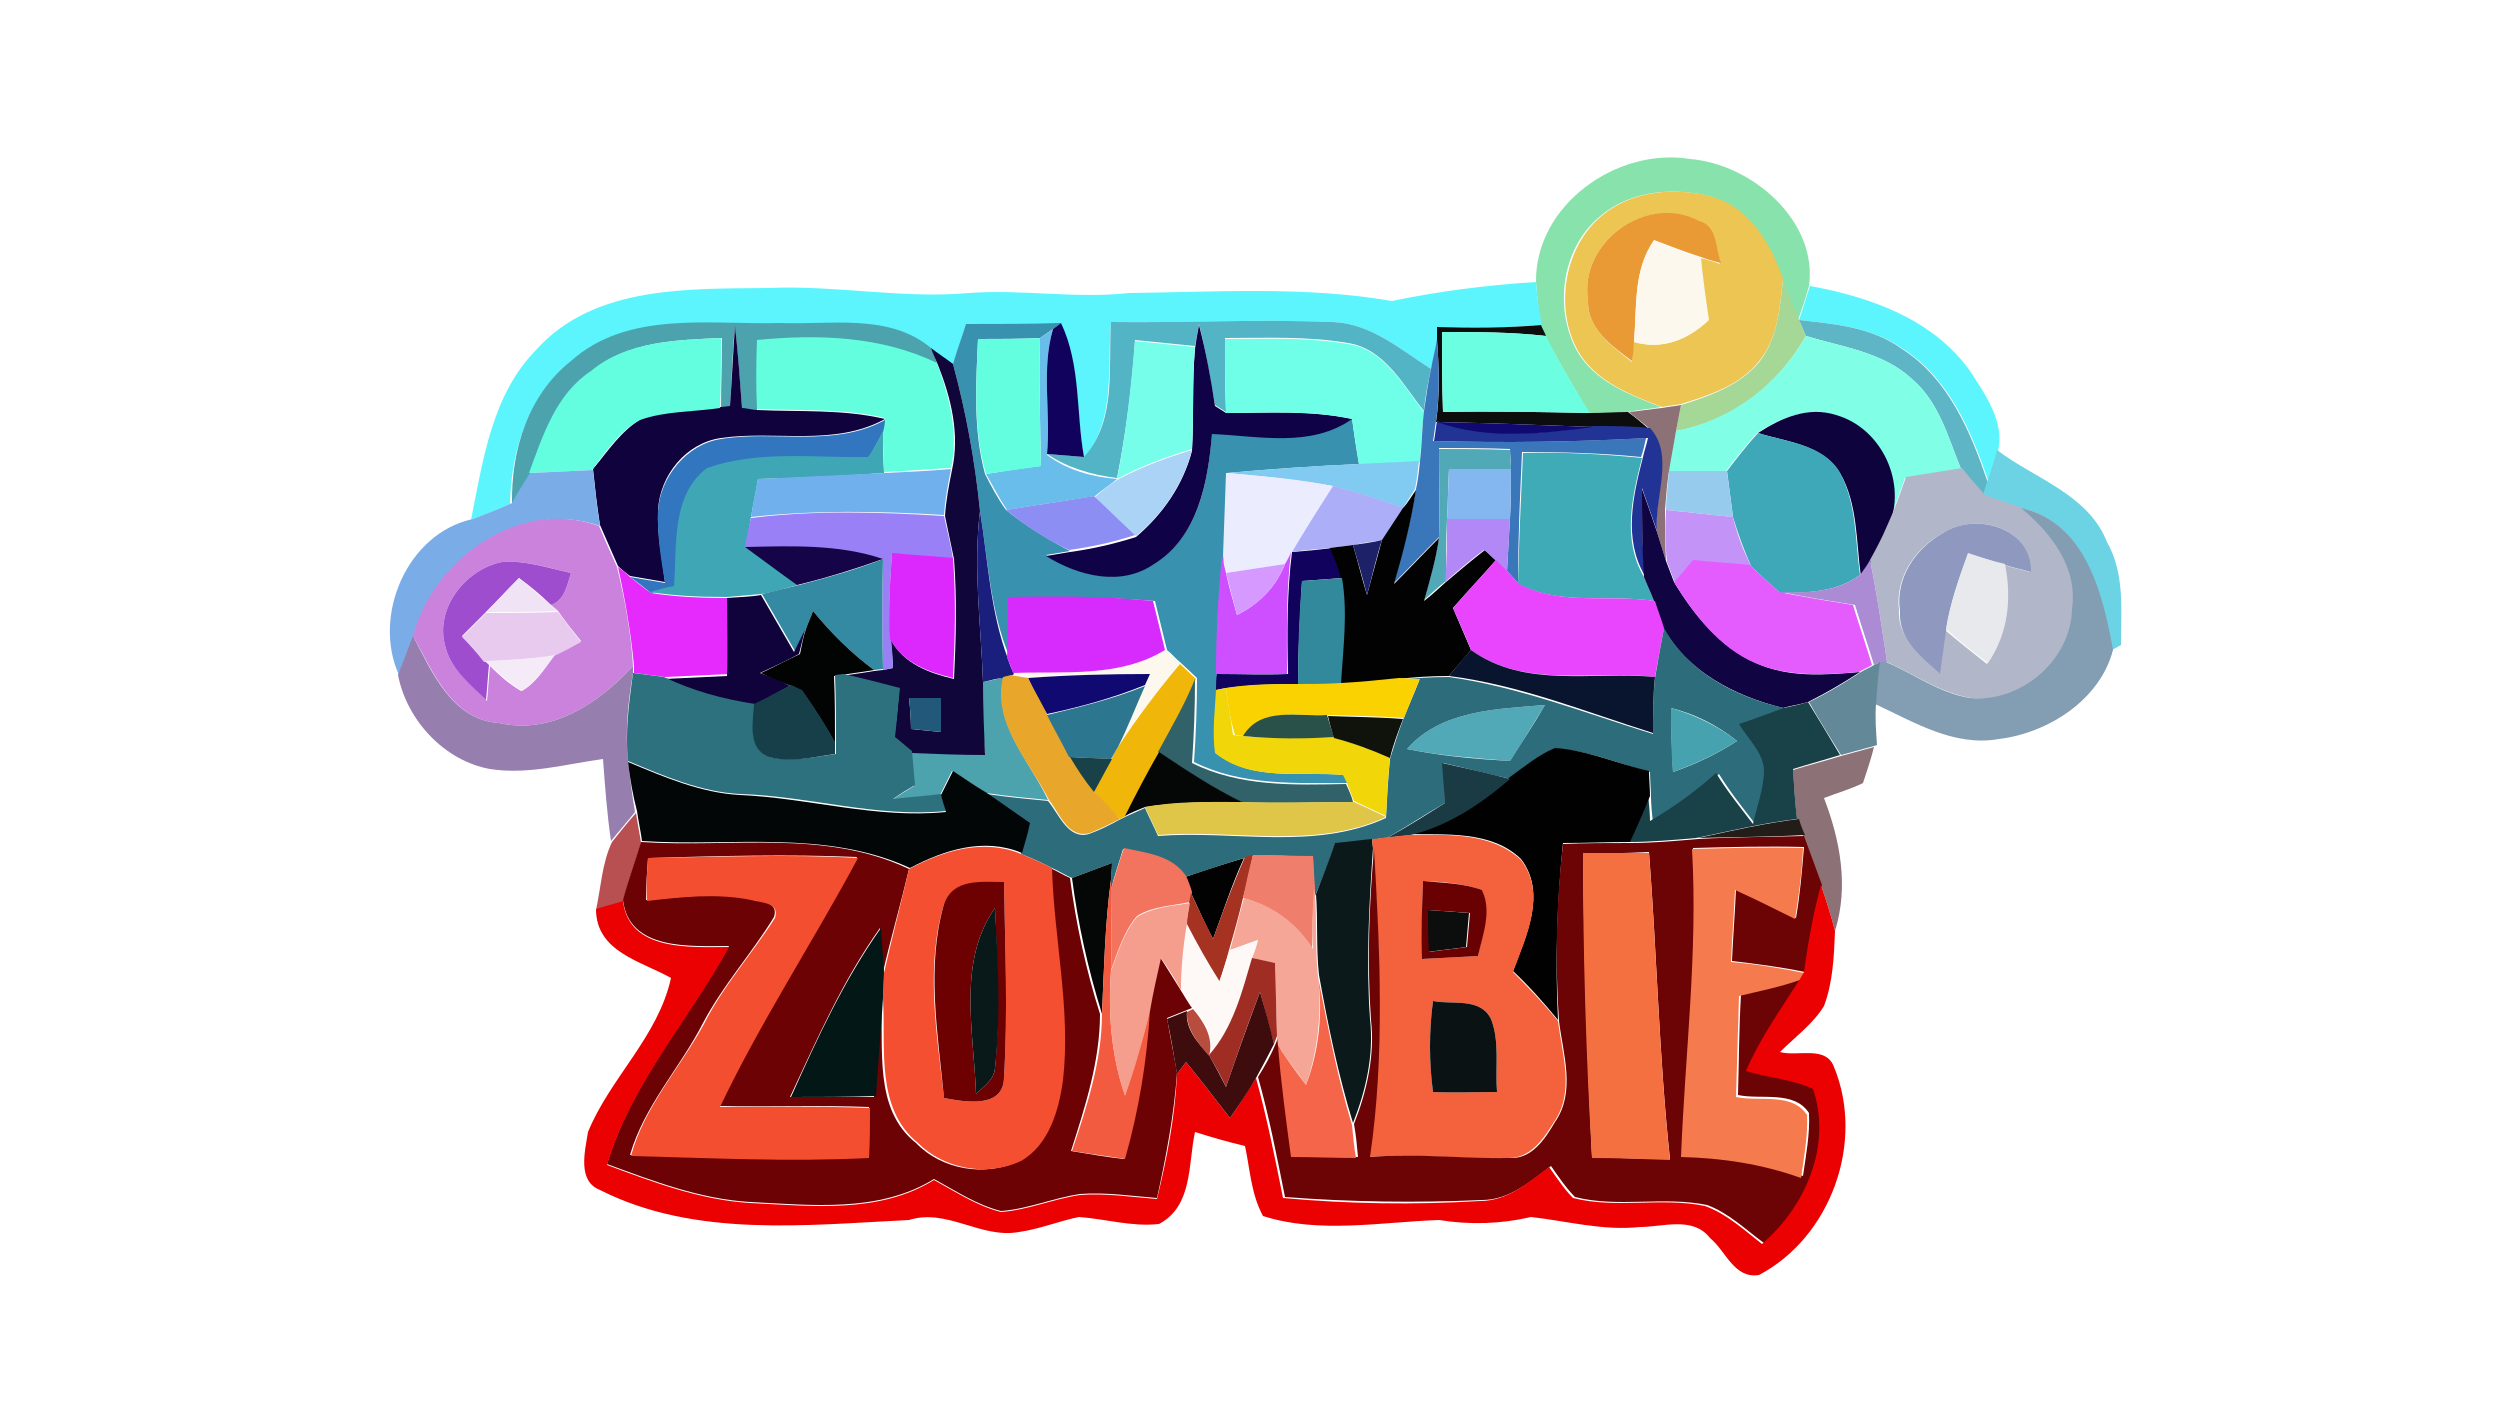 <?xml version="1.0" encoding="utf-8"?>
<!-- Generator: Adobe Illustrator 26.0.3, SVG Export Plug-In . SVG Version: 6.00 Build 0)  -->
<svg version="1.1" id="Layer_1" xmlns="http://www.w3.org/2000/svg" xmlns:xlink="http://www.w3.org/1999/xlink" x="0px" y="0px"
	 viewBox="0 0 250 141" style="enable-background:new 0 0 250 141;" xml:space="preserve">
<style type="text/css">
	.st0{fill:#87E3AB;}
	.st1{fill:#ECC552;}
	.st2{fill:#E99A35;}
	.st3{fill:#FCF8EE;}
	.st4{fill:#5CF5FD;}
	.st5{fill:#A5D896;}
	.st6{fill:#4CA3AE;}
	.st7{fill:#3791AF;}
	.st8{fill:#53B4C5;}
	.st9{fill:#0C0E0E;}
	.st10{fill:#5DB5C5;}
	.st11{fill:#10023C;}
	.st12{fill:#69BDEB;}
	.st13{fill:#11035D;}
	.st14{fill:#0F0247;}
	.st15{fill:#63FEE0;}
	.st16{fill:#63FEDE;}
	.st17{fill:#63FDE0;}
	.st18{fill:#77FEEB;}
	.st19{fill:#6FFEE8;}
	.st20{fill:#3A76BA;}
	.st21{fill:#6CFEE0;}
	.st22{fill:#80FEE6;}
	.st23{fill:#100639;}
	.st24{fill:#8C7176;}
	.st25{fill:#0F033E;}
	.st26{fill:#3176BF;}
	.st27{fill:#213394;}
	.st28{fill:#100971;}
	.st29{fill:#3EA6B5;}
	.st30{fill:#3EA8B9;}
	.st31{fill:#AAD3F6;}
	.st32{fill:#51A8B6;}
	.st33{fill:#3FABB6;}
	.st34{fill:#6BD3E3;}
	.st35{fill:#81CAF1;}
	.st36{fill:#7AACE7;}
	.st37{fill:#70B1ED;}
	.st38{fill:#84B7EF;}
	.st39{fill:#97CBEE;}
	.st40{fill:#B1B7C9;}
	.st41{fill:#EBECFE;}
	.st42{fill:#ADAEF8;}
	.st43{fill:#020203;}
	.st44{fill:#100442;}
	.st45{fill:#8C8EF4;}
	.st46{fill:#CB82DC;}
	.st47{fill:#9A80F6;}
	.st48{fill:#1A1E7C;}
	.st49{fill:#C393F7;}
	.st50{fill:#839DB2;}
	.st51{fill:#B288F6;}
	.st52{fill:#8F98BF;}
	.st53{fill:#1D2168;}
	.st54{fill:#160448;}
	.st55{fill:#DC28FD;}
	.st56{fill:#CE4FFF;}
	.st57{fill:#E8E9ED;}
	.st58{fill:#9E4DCE;}
	.st59{fill:#348AA2;}
	.st60{fill:#D699FF;}
	.st61{fill:#E55CFE;}
	.st62{fill:#AC8BD5;}
	.st63{fill:#E629FC;}
	.st64{fill:#E945FE;}
	.st65{fill:#F0E3F6;}
	.st66{fill:#32899B;}
	.st67{fill:#10023A;}
	.st68{fill:#D72BFE;}
	.st69{fill:#E7CAED;}
	.st70{fill:#020303;}
	.st71{fill:#2C6C7B;}
	.st72{fill:#967EAF;}
	.st73{fill:#F5EAF7;}
	.st74{fill:#09142F;}
	.st75{fill:#638999;}
	.st76{fill:#F0B60A;}
	.st77{fill:#2C717D;}
	.st78{fill:#173F4A;}
	.st79{fill:#E8A72A;}
	.st80{fill:#316269;}
	.st81{fill:#FAD201;}
	.st82{fill:#2C7690;}
	.st83{fill:#F1D70A;}
	.st84{fill:#22597B;}
	.st85{fill:#184148;}
	.st86{fill:#45A2AE;}
	.st87{fill:#2A504A;}
	.st88{fill:#10130C;}
	.st89{fill:#010102;}
	.st90{fill:#050606;}
	.st91{fill:#030607;}
	.st92{fill:#1A3A44;}
	.st93{fill:#DFC548;}
	.st94{fill:#B85052;}
	.st95{fill:#231D1A;}
	.st96{fill:#6C0203;}
	.st97{fill:#0C191A;}
	.st98{fill:#F3623C;}
	.st99{fill:#6C0304;}
	.st100{fill:#F34F30;}
	.st101{fill:#F2745E;}
	.st102{fill:#F57041;}
	.st103{fill:#F57B4E;}
	.st104{fill:#F34E2F;}
	.st105{fill:#A63322;}
	.st106{fill:#F07E6C;}
	.st107{fill:#6D0102;}
	.st108{fill:#F35B40;}
	.st109{fill:#690102;}
	.st110{fill:#EC0102;}
	.st111{fill:#F6A697;}
	.st112{fill:#F69E8D;}
	.st113{fill:#091919;}
	.st114{fill:#041717;}
	.st115{fill:#FEF8F6;}
	.st116{fill:#A02D24;}
	.st117{fill:#F46549;}
	.st118{fill:#3E0C0C;}
	.st119{fill:#0A1214;}
	.st120{fill:#B84C3D;}
</style>
<g id="_x23_87e3abff">
	<path class="st0" d="M153.6,28.2c-0.1-7.7,8.1-13.5,15.4-12.3c6.2,0.5,12.8,6.2,11.9,12.7c-0.3,1.1-0.7,2.3-1.1,3.4
		c-0.6-1.3-1.1-2.7-1.6-4.1c-1.1-3.5-3.3-7-7-8.2c-3.6-1-7.9-0.7-10.9,1.7c-4.1,3.1-5,9.3-2.6,13.7c1.8,3.1,5.3,4.4,8.4,5.6
		c-1.1,0.2-2.3,0.3-3.4,0.5c-1.3,0.1-2.5,0.1-3.8,0.1c-1.5-2.5-3-5.1-4.4-7.7c-0.1-0.3-0.4-0.8-0.5-1.1
		C153.9,31.1,153.7,29.7,153.6,28.2z"/>
</g>
<g id="_x23_ecc552ff">
	<path class="st1" d="M160.4,21.4c3-2.4,7.3-2.7,10.9-1.7c3.7,1.1,5.8,4.7,7,8.2c-0.3,2.8-0.5,5.8-2.3,8.1c-1.9,2.5-5,3.5-7.9,4.4
		c-0.5,0.1-1.4,0.2-1.9,0.3c-3.1-1.2-6.6-2.5-8.4-5.6C155.4,30.8,156.4,24.5,160.4,21.4 M158.8,30c-0.1,2.9,2.4,4.6,4.4,6.2
		c0-0.5,0.1-1.5,0.2-2c2.8,0.8,5.4-0.2,7.4-2.2c-0.3-2.1-0.6-4.2-0.8-6.2c0.5,0.1,1.5,0.4,2,0.6c-0.6-1.4-0.3-3.7-2.2-4.2
		C164.7,19.3,157.9,24.2,158.8,30z"/>
</g>
<g id="_x23_e99a35ff">
	<path class="st2" d="M158.8,30c-0.9-5.8,5.9-10.7,11.1-7.9c1.9,0.5,1.6,2.7,2.2,4.2c-0.5-0.1-1.5-0.4-2-0.6
		c-1.6-0.5-3.1-1.1-4.7-1.7c-2.1,3-1.7,6.7-2,10.1c0,0.5-0.1,1.5-0.2,2C161.2,34.6,158.7,32.9,158.8,30z"/>
</g>
<g id="_x23_fcf8eeff">
	<path class="st3" d="M163.4,34.2c0.3-3.4-0.1-7.2,2-10.1c1.6,0.6,3.1,1.2,4.7,1.7c0.2,2.1,0.5,4.2,0.8,6.2
		C168.8,34,166.2,35,163.4,34.2z"/>
	<path class="st3" d="M116.6,65c0.5,0.4,0.9,0.9,1.4,1.3c-2.2,2.7-4.3,5.4-6.2,8.3c1-2,1.8-4.1,2.7-6.1l0.5-1.1
		c-4.1,0-8.1,0.1-12.2,0.4c-0.4-0.1-1.2-0.2-1.7-0.3l0.3-0.2C106.5,67.1,112,67.8,116.6,65z"/>
</g>
<g id="_x23_5cf5fdff">
	<path class="st4" d="M153.6,28.2c0.1,1.4,0.3,2.9,0.6,4.3c-3.5,0.3-6.9,0.3-10.4,0.2c0,0.3,0,0.9,0,1.2c-0.2,0.8-0.5,2.2-0.7,3
		c-3.1-2-6.2-4.7-10.1-4.7c-7.3-0.3-14.6,0.1-21.9,0c-0.4,4.6,0.5,9.8-2.7,13.6c-0.8-4.5-0.4-9.2-2.3-13.4c-3.2,0.1-6.3,0.1-9.5,0.1
		c-0.4,1.3-0.9,2.6-1.3,4c-0.5-0.4-1.7-1.2-2.2-1.6c-4.2-3.5-10-2.3-15.1-2.5c-7,0.2-15.1-1.2-20.9,3.8c-4.3,3.4-6,8.9-6.1,14.2
		c-1.3,0.6-2.6,1.1-3.9,1.6c1.2-6,2.1-12.6,6.6-17.1c5.8-6.4,15.3-6,23.2-6.1c6.7-0.3,13.3,1.1,20,0.5c5.3-0.4,10.7,0.6,16,0
		c8.8-0.1,17.6-0.7,26.3,0.8C144,29.1,148.8,28.5,153.6,28.2z"/>
	<path class="st4" d="M179.9,32c0.4-1.1,0.7-2.3,1.1-3.4c6,1.1,12.3,3.3,16,8.5c1.5,2.3,3.5,5.1,2.8,8c-0.3,1.1-0.6,2.1-0.9,3.2
		c-1.7-5-3.9-10.4-8.6-13.4C187.2,32.7,183.4,32.4,179.9,32z"/>
</g>
<g id="_x23_a5d896ff">
	<path class="st5" d="M178.3,27.9c0.5,1.4,1,2.7,1.6,4.1c0.2,0.4,0.5,1.2,0.7,1.6c-2.8,4.9-7.4,8.5-13,9.5c0.1-0.7,0.4-2,0.5-2.6
		c2.9-0.9,6-2,7.9-4.4C177.8,33.7,178,30.7,178.3,27.9z"/>
</g>
<g id="_x23_4ca3aeff">
	<path class="st6" d="M57.1,36.1C62.8,31,71,32.5,78,32.3c5.1,0.2,10.9-1,15.1,2.5c0.2,0.4,0.5,1.2,0.6,1.6
		c-5.6-2.7-11.9-2.9-18-2.3c0,2.3,0,4.7,0,7c-0.4-0.1-1.1-0.2-1.5-0.2c-0.2-2.7-0.4-5.5-0.7-8.2c-0.3,2.7-0.3,5.3-0.5,8l-0.9,0.1
		c0-2.3,0.1-4.7,0.1-7c-4.5,0.2-9.4,0.3-13,3.3c-3.5,2.3-4.8,6.5-6.1,10.2c-0.6,1.1-1.2,2.1-1.9,3.1C51.1,45,52.8,39.5,57.1,36.1z"
		/>
	<path class="st6" d="M98.3,68.2c0.5-0.1,1.6-0.3,2.1-0.5c-1.2,4.6,2.6,8.4,4.4,12.3c-2.1-0.2-4.2-0.4-6.2-0.7
		c-1.1-0.7-2.2-1.5-3.4-2.2c-0.4,0.8-0.8,1.6-1.2,2.4c-1.6,0.1-3.2,0.3-4.8,0.5c0.7-0.5,1.4-0.9,2.2-1.4c-0.1-1.1-0.2-2.3-0.3-3.4
		c2.5,0.1,4.9,0.2,7.4,0.2C98.3,73,98.2,70.6,98.3,68.2z"/>
</g>
<g id="_x23_3791afff">
	<path class="st7" d="M96.6,32.4c3.2,0,6.3,0,9.5-0.1l-0.8,0.6c-0.3,0.2-1,0.7-1.3,0.9c-2.1,0.1-4.1,0.1-6.2,0.1
		c-0.2,4.5-0.5,9.1,0.7,13.5c0.6,1.2,1.3,2.5,2.1,3.6c2,1.6,4.1,2.9,6.4,4.1c-0.6,0.1-1.8,0.3-2.4,0.4c3.2,2.1,7.4,3.1,10.8,0.8
		c4.5-2.7,5.4-8.2,5.8-13c4.7,0.2,9.8,1.4,14-1.5c0.2,1.5,0.4,3,0.7,4.6c-4.4,0.2-8.8,0.5-13.2,0.9c-0.1,2.8-0.2,5.5-0.3,8.3
		c-0.4,3.9-0.6,7.9-0.6,11.8c0,0.4-0.1,1.2-0.1,1.6c-0.2,2.1-0.4,4.2-0.1,6.3c3.6,2.9,8.5,1.8,12.8,2.2l0.4,0.8
		c-5.2,0-10.6,0.3-15.4-2.1c0.2-2.8,0.3-5.6,0.3-8.4c-0.4-0.4-1.2-1.1-1.6-1.5c-0.5-0.4-0.9-0.9-1.4-1.3c-0.4-1.6-0.8-3.3-1.2-4.9
		c-4.8-0.4-9.7-0.4-14.5-0.4c0,2-0.1,4.1,0,6.1C99,61.1,98.8,56,98,51.1c-0.5-5-1.4-9.9-2.7-14.7C95.7,35,96.2,33.7,96.6,32.4z"/>
</g>
<g id="_x23_53b4c5ff">
	<path class="st8" d="M111.1,32.2c7.3,0.1,14.6-0.3,21.9,0c3.9,0,7,2.7,10.1,4.7c-0.3,1.4-0.6,2.8-0.7,4.2c-2.1-2.6-3.9-6.2-7.6-6.8
		c-4.1-0.7-8.2-0.5-12.3-0.5c0,2.5,0,5,0.1,7.4c-0.3-0.2-0.8-0.5-1.1-0.7c-0.5-2.7-0.9-5.4-1.6-8.1c-0.1,0.5-0.3,1.7-0.4,2.2
		c-2-0.2-4-0.4-6-0.6c-0.3,4.6-0.9,9.3-1.8,13.8c-2.5-0.3-4.9-1-7-2.4c1.2,0.1,2.5,0.2,3.7,0.3C111.7,42,110.8,36.8,111.1,32.2z"/>
</g>
<g id="_x23_0c0e0eff">
	<path class="st9" d="M143.7,32.7c3.5,0.1,7,0.1,10.4-0.2c0.1,0.3,0.4,0.8,0.5,1.1c-3.5-0.4-7-0.4-10.4-0.4c0,2.7,0,5.4,0.1,8
		c4.9-0.1,9.8,0,14.7,0.1c1.3,0,2.5-0.1,3.8-0.1c0.7,0.5,1.4,1.1,2.1,1.7c-1.9-0.2-3.8-0.2-5.7-0.2c-5.2-0.2-10.4-0.4-15.6-0.5
		c0.4-2.7,0.3-5.5,0.1-8.2C143.7,33.6,143.7,33,143.7,32.7z"/>
	<path class="st9" d="M142.8,91c1.4,0.1,2.8,0.2,4.1,0.3c-0.1,1.1-0.2,2.3-0.3,3.4c-1.3,0.2-2.5,0.3-3.8,0.5
		C142.8,93.8,142.8,92.4,142.8,91z"/>
</g>
<g id="_x23_5db5c5ff">
	<path class="st10" d="M179.9,32c3.5,0.4,7.3,0.7,10.3,2.9c4.7,3,6.9,8.4,8.6,13.4c-0.1,0.3-0.3,1-0.4,1.3c-0.8-0.9-1.6-1.8-2.3-2.7
		c-1.3-3.2-2.2-6.7-4.9-9c-2.9-2.7-7-3.2-10.6-4.3C180.4,33.2,180.1,32.4,179.9,32z"/>
</g>
<g id="_x23_10023cff">
	<path class="st11" d="M73,40.6c0.2-2.7,0.3-5.3,0.5-8c0.3,2.7,0.5,5.4,0.7,8.2c0.4,0,1.1,0.2,1.5,0.2c4.3,0.2,8.6-0.1,12.8,0.9
		c-5.1,2.8-11,1.1-16.4,1.9c-3.5,0.5-6.1,3.7-6.3,7.2c-0.1,2.4,0.4,4.8,0.7,7.2c-1.2-0.2-2.3-0.4-3.5-0.6c-0.3-0.2-0.9-0.7-1.2-1
		c-0.6-1.4-1.2-2.7-1.8-4.1c-0.3-1.9-0.5-3.7-0.7-5.6c1.5-1.8,2.8-3.8,4.8-5c2.5-1,5.3-0.8,8-1.2L73,40.6z"/>
</g>
<g id="_x23_69bdebff">
	<path class="st12" d="M104,33.8c0.3-0.2,1-0.7,1.3-0.9c-1.2,4.1-0.2,8.4-0.6,12.6c2,1.5,4.5,2.2,7,2.4c-0.7,0.6-1.5,1.1-2.2,1.7
		c-2.9,0.5-5.9,0.9-8.8,1.4c-0.8-1.2-1.4-2.4-2.1-3.6c1.8-0.3,3.7-0.6,5.5-0.8C104,42.3,103.9,38.1,104,33.8z"/>
</g>
<g id="_x23_11035dff">
	<path class="st13" d="M105.3,32.9l0.8-0.6c2,4.2,1.5,9,2.3,13.4c-1.2-0.1-2.5-0.2-3.7-0.3C105.1,41.3,104.1,37,105.3,32.9z"/>
	<path class="st13" d="M129.2,55.2c1.3-0.1,2.6-0.2,3.9-0.4c0.4,1,0.7,2,1.1,3c-1.3,0.1-2.7,0.2-4,0.3c-0.2,3.4-0.4,6.8-0.4,10.3
		c-2.4,0-4.8,0.1-7.2,0.4l-1,0.2c0-0.4,0-1.2,0.1-1.6c2.4,0,4.7,0.1,7.1,0C128.7,63.3,128.7,59.2,129.2,55.2z"/>
</g>
<g id="_x23_0f0247ff">
	<path class="st14" d="M119.9,32.5c0.7,2.7,1.2,5.4,1.6,8.1c0.3,0.2,0.8,0.5,1.1,0.7c4.2,0,8.4-0.3,12.6,0.6
		c-4.1,2.9-9.3,1.7-14,1.5c-0.4,4.8-1.4,10.3-5.8,13c-3.3,2.3-7.6,1.2-10.8-0.8c0.6-0.1,1.8-0.3,2.4-0.4c2.2-0.3,4.4-0.8,6.6-1.5
		c2.7-2.3,4.7-5.2,5.6-8.6c0.2-3.4,0-6.8,0.3-10.2C119.6,34.1,119.8,33,119.9,32.5z"/>
</g>
<g id="_x23_63fee0ff">
	<path class="st15" d="M59.1,37.1c3.6-3,8.6-3.1,13-3.3c0,2.3,0,4.7-0.1,7c-2.7,0.4-5.5,0.3-8,1.2c-2.1,1.1-3.4,3.2-4.8,5
		c-2.1,0.1-4.2,0.2-6.3,0.3C54.3,43.5,55.6,39.4,59.1,37.1z"/>
</g>
<g id="_x23_63fedeff">
	<path class="st16" d="M75.7,34c6.1-0.6,12.4-0.4,18,2.3c1.2,3.3,2.2,7,1.4,10.5c-2.2,0.1-4.5,0.3-6.7,0.4c0-1.4-0.1-2.8-0.1-4.2
		c0-0.3,0.1-0.9,0.2-1.2c-4.2-1-8.5-0.7-12.8-0.9C75.6,38.7,75.6,36.4,75.7,34z"/>
</g>
<g id="_x23_63fde0ff">
	<path class="st17" d="M97.8,33.9c2.1,0,4.1,0,6.2-0.1c-0.1,4.2,0,8.5,0.1,12.8c-1.8,0.3-3.7,0.5-5.5,0.8
		C97.3,43,97.6,38.4,97.8,33.9z"/>
</g>
<g id="_x23_77feebff">
	<path class="st18" d="M113.5,34.1c2,0.2,4,0.4,6,0.6c-0.3,3.4-0.1,6.8-0.3,10.2c-2.6,0.8-5.1,1.7-7.5,3
		C112.6,43.4,113.1,38.8,113.5,34.1z"/>
</g>
<g id="_x23_6ffee8ff">
	<path class="st19" d="M122.5,33.9c4.1,0,8.2-0.2,12.3,0.5c3.6,0.5,5.5,4.1,7.6,6.8c-0.2,1.7-0.3,3.4-0.4,5c-2,0.1-4.1,0.2-6.1,0.3
		c-0.2-1.5-0.5-3-0.7-4.6c-4.1-0.9-8.4-0.6-12.6-0.6C122.5,38.8,122.5,36.3,122.5,33.9z"/>
</g>
<g id="_x23_3a76baff">
	<path class="st20" d="M143.7,33.9c0.2,2.7,0.3,5.5-0.1,8.2c-0.1,0.5-0.2,1.5-0.3,2c7.1,0.2,14.2,0.1,21.3-0.3
		c-0.1,0.5-0.3,1.4-0.5,1.9c-4-0.4-7.9-0.5-11.9-0.5c-0.2,4.4-0.4,8.7-0.4,13.1c-0.3-0.3-0.8-0.9-1.1-1.2c0.1-1.8,0.2-3.5,0.3-5.3
		c0.1-1.7,0.1-3.3,0.1-5c0-0.5-0.1-1.4-0.1-1.9c-2.4-0.1-4.7-0.1-7.1-0.1c0,3,0.1,5.9,0,8.9c-1.5,1.5-3,3.1-4.5,4.6
		c0.8-3.1,1.7-6.2,2.2-9.4c0.2-0.9,0.3-1.8,0.4-2.8c0.2-1.7,0.2-3.4,0.4-5c0.2-1.4,0.4-2.8,0.7-4.2
		C143.2,36.2,143.6,34.7,143.7,33.9z"/>
</g>
<g id="_x23_6cfee0ff">
	<path class="st21" d="M144.2,33.2c3.5,0,7,0,10.4,0.4c1.3,2.6,2.8,5.2,4.4,7.7c-4.9-0.1-9.8-0.2-14.7-0.1
		C144.2,38.6,144.2,35.9,144.2,33.2z"/>
</g>
<g id="_x23_80fee6ff">
	<path class="st22" d="M167.6,43.1c5.6-1.1,10.2-4.6,13-9.5c3.6,1.1,7.7,1.6,10.6,4.3c2.7,2.3,3.6,5.8,4.9,9
		c-1.9,0.3-3.7,0.6-5.6,0.9c-0.6,1.7-1.2,3.3-1.8,5c2.1-4.4-0.6-9.9-5.2-11.3c-2.8-0.8-5.5,0.3-7.8,1.8c-1.1,1.2-2.1,2.5-3.1,3.8
		c-1.9,0-3.8,0-5.8,0C167.1,45.7,167.4,44.4,167.6,43.1z"/>
</g>
<g id="_x23_100639ff">
	<path class="st23" d="M93.1,34.8c0.5,0.4,1.7,1.2,2.2,1.6c1.3,4.8,2.2,9.7,2.7,14.7c-0.7,5.7,0.1,11.4,0.3,17.1
		c0,2.4,0.1,4.8,0.2,7.3c-2.5,0-4.9-0.1-7.4-0.2c-0.4-0.3-1.3-1.1-1.7-1.4c0.2-1.6,0.4-3.2,0.5-4.9c-1.9-0.5-3.8-1-5.7-1.4
		c1.1-0.2,2.1-0.3,3.2-0.5l0.9-0.1l1-0.2c0-0.7-0.2-2.1-0.2-2.8c1.3,2.4,3.8,3.3,6.3,3.9c0.2-4,0.3-8,0-12c-0.3-1.4-0.6-2.9-0.9-4.3
		c0.1-1.6,0.4-3.1,0.7-4.6c0.8-3.6-0.1-7.2-1.4-10.5C93.6,36,93.2,35.2,93.1,34.8 M90.9,69.8c0.1,0.8,0.2,2.3,0.2,3.1
		c0.8,0.1,2.2,0.2,3,0.3c0-0.9,0-2.6,0-3.4C93.3,69.8,91.8,69.8,90.9,69.8z"/>
</g>
<g id="_x23_8c7176ff">
	<path class="st24" d="M166.2,40.8c0.5-0.1,1.4-0.2,1.9-0.3c-0.1,0.6-0.4,2-0.5,2.6c-0.2,1.3-0.5,2.7-0.7,4
		c-0.2,1.3-0.3,2.6-0.4,3.9c0,1.7,0,3.4,0.1,5.1c-0.3-1-0.6-1.9-0.9-2.9c-0.4-3.3,1.7-7.6-0.7-10.3c-0.7-0.6-1.4-1.1-2.1-1.7
		C164,41.1,165.1,40.9,166.2,40.8z"/>
	<path class="st24" d="M184.1,75.6c1.1-0.3,2.2-0.6,3.3-0.9c-0.3,1.2-0.7,2.4-1.1,3.6c-1.2,0.6-2.6,1-3.9,1.5
		c1.6,4.2,2.5,8.8,1.1,13.3c-0.4-1.6-0.9-3.1-1.4-4.6c-0.6-1.7-1.2-3.3-1.8-4.9c-0.1-0.4-0.4-1.2-0.6-1.6c-0.2-1.7-0.3-3.3-0.4-5
		C180.9,76.5,182.5,76.1,184.1,75.6z"/>
</g>
<g id="_x23_0f033eff">
	<path class="st25" d="M175.8,43.3c2.3-1.5,5-2.7,7.8-1.8c4.6,1.3,7.2,6.9,5.2,11.3c-0.5,1.2-1.1,2.3-1.7,3.4
		c-0.3,0.4-0.8,1.1-1,1.5c-0.5-3.5-0.3-7.3-2.1-10.4C182.2,44.4,178.6,44.2,175.8,43.3z"/>
</g>
<g id="_x23_3176bfff">
	<path class="st26" d="M88.5,42c0,0.3-0.1,0.9-0.2,1.2c-0.5,0.9-0.9,1.7-1.4,2.6c-5.4,0.1-11-0.7-16.1,1.1c-3.6,2.7-3,7.8-3.3,11.8
		c-0.6,0.2-1.8,0.5-2.4,0.6c-0.5-0.4-1.5-1.2-2.1-1.6c1.2,0.2,2.3,0.4,3.5,0.6c-0.4-2.4-0.8-4.8-0.7-7.2c0.2-3.4,2.9-6.7,6.3-7.2
		C77.5,43,83.4,44.8,88.5,42z"/>
</g>
<g id="_x23_213394ff">
	<path class="st27" d="M143.4,44.1c0.1-0.5,0.2-1.5,0.3-2c5.1,1.8,10.4,1.3,15.6,0.5c1.9,0,3.8,0,5.7,0.2c2.5,2.7,0.4,7,0.7,10.3
		c-0.5-1.4-1-2.9-1.5-4.3c0,2.9,0,5.8,0.3,8.8c-2.2-3.7-1.2-8-0.2-11.9c0.1-0.5,0.4-1.4,0.5-1.9C157.6,44.2,150.5,44.3,143.4,44.1z"
		/>
</g>
<g id="_x23_100971ff">
	<path class="st28" d="M143.7,42.2c5.2,0.1,10.4,0.3,15.6,0.5C154.1,43.4,148.7,44,143.7,42.2z"/>
	<path class="st28" d="M102.8,67.8c4.1-0.3,8.1-0.4,12.2-0.4l-0.5,1.1c-3.2,1.3-6.5,2.2-9.8,2.9C104,70.3,103.4,69.1,102.8,67.8z"/>
</g>
<g id="_x23_3ea6b5ff">
	<path class="st29" d="M88.3,43.1c0,1.4,0,2.8,0.1,4.2c-4.2,0.3-8.4,0.5-12.6,0.6c-0.2,1.3-0.5,2.6-0.7,3.8c-0.1,0.7-0.4,2.2-0.5,3
		c1.8,1.3,3.5,2.5,5.2,3.8c-1.2,0.3-2.4,0.7-3.7,0.9c-1.1,0.1-2.2,0.2-3.4,0.3c-2.6,0-5.2-0.1-7.7-0.5c0.6-0.2,1.8-0.5,2.4-0.6
		c0.3-4-0.3-9.1,3.3-11.8c5.1-1.8,10.8-1,16.1-1.1C87.4,44.9,87.8,44,88.3,43.1z"/>
</g>
<g id="_x23_3ea8b9ff">
	<path class="st30" d="M172.7,47.1c1-1.3,2-2.6,3.1-3.8c2.8,0.9,6.4,1.1,8.1,3.8c1.8,3.2,1.6,6.9,2.1,10.4c-2.3,1.7-5.2,1.8-8,1.8
		c-1-0.9-2-1.8-2.9-2.7c-0.7-1.6-1.3-3.2-1.8-4.9C173.1,50.2,172.9,48.6,172.7,47.1z"/>
</g>
<g id="_x23_aad3f6ff">
	<path class="st31" d="M111.7,48c2.4-1.3,4.9-2.2,7.5-3c-0.9,3.4-2.9,6.4-5.6,8.6c-1.4-1.3-2.7-2.6-4.1-3.9
		C110.2,49.1,110.9,48.5,111.7,48z"/>
</g>
<g id="_x23_51a8b6ff">
	<path class="st32" d="M143.9,44.9c2.4,0,4.7,0,7.1,0.1c0,0.5,0.1,1.4,0.1,1.9c-2.1,0-4.1,0-6.2,0c-0.1,1.7-0.1,3.3-0.2,5
		c-0.1,2.1-0.1,4.2-0.1,6.2c-0.8,0.6-1.5,1.3-2.2,1.9c0.6-2.1,1.2-4.1,1.5-6.3C144,50.8,143.9,47.9,143.9,44.9z"/>
	<path class="st32" d="M140.7,74.9c3.4-3.9,9-4,13.8-4.4c-1.2,1.9-2.3,3.8-3.5,5.6C147.5,75.8,144.1,75.6,140.7,74.9z"/>
</g>
<g id="_x23_3fabb6ff">
	<path class="st33" d="M152.3,45.3c4-0.1,8,0.1,11.9,0.5c-1,3.9-2,8.2,0.2,11.9c0.3,0.8,0.7,1.6,1,2.4c-4.5-0.7-9.4,0.5-13.6-1.7
		C151.9,54,152.1,49.7,152.3,45.3z"/>
</g>
<g id="_x23_6bd3e3ff">
	<path class="st34" d="M199.7,45c3.8,2.9,9.1,4.4,11,9.2c1.8,3.2,1.4,6.8,1.4,10.3l-0.9,0.5c-1-5.6-2.7-12.9-9.2-14.2
		c-1.2-0.5-2.5-0.8-3.7-1.3c0.1-0.3,0.3-1,0.4-1.3C199.1,47.2,199.4,46.1,199.7,45z"/>
</g>
<g id="_x23_81caf1ff">
	<path class="st35" d="M122.6,47.3c4.4-0.4,8.8-0.7,13.2-0.9c2-0.1,4.1-0.2,6.1-0.3c-0.1,0.9-0.2,1.8-0.4,2.8
		c-0.3,0.5-0.9,1.4-1.2,1.9c-2.3-0.8-4.7-1.6-7.1-2.2C129.8,48,126.2,47.6,122.6,47.3z"/>
</g>
<g id="_x23_7aace7ff">
	<path class="st36" d="M53,47.3c2.1-0.1,4.2-0.2,6.3-0.3c0.2,1.9,0.4,3.8,0.7,5.6c-7.9-2.8-16.6,3.3-18.6,11
		c-0.5,1.3-1.1,2.6-1.5,3.9c-2.7-5.9,0.8-14.2,7.4-15.6c1.3-0.5,2.6-1,3.9-1.6C51.7,49.3,52.4,48.3,53,47.3z"/>
</g>
<g id="_x23_70b1edff">
	<path class="st37" d="M75.8,47.9c4.2-0.2,8.4-0.4,12.6-0.6c2.2-0.1,4.5-0.2,6.7-0.4c-0.3,1.5-0.6,3.1-0.7,4.6
		c-6.5-0.4-12.9-0.5-19.3,0.2C75.3,50.5,75.5,49.2,75.8,47.9z"/>
</g>
<g id="_x23_84b7efff">
	<path class="st38" d="M144.9,46.9c2.1,0,4.1,0,6.2,0c0,1.7,0,3.3-0.1,5c-2.1,0-4.2,0-6.3,0C144.8,50.2,144.8,48.6,144.9,46.9z"/>
</g>
<g id="_x23_97cbeeff">
	<path class="st39" d="M166.9,47.1c1.9,0,3.8,0,5.8,0c0.2,1.5,0.4,3.1,0.6,4.6c-2.2-0.2-4.5-0.5-6.7-0.7
		C166.6,49.7,166.8,48.4,166.9,47.1z"/>
</g>
<g id="_x23_b1b7c9ff">
	<path class="st40" d="M190.6,47.7c1.9-0.3,3.7-0.6,5.6-0.9c0.7,0.9,1.5,1.8,2.3,2.7c1.2,0.5,2.5,0.8,3.7,1.3
		c2.9,2.5,5.6,6,5.1,10.1c-0.1,5.2-5.1,9.5-10.2,8.9c-3-0.5-5.6-2.3-8.4-3.6c-0.5-3.4-1-6.8-1.7-10.2c0.6-1.1,1.2-2.2,1.7-3.4
		C189.4,51.1,190,49.4,190.6,47.7 M194.3,53.3c-2.8,1.5-4.8,4.5-4.4,7.7c-0.2,2.8,2.3,4.5,4,6.3c0.2-1.4,0.4-2.9,0.6-4.3
		c1.4,1.2,2.8,2.3,4.2,3.4c1.9-3,2.3-6.5,1.7-9.9c0.6,0.2,1.9,0.5,2.6,0.7C203.2,52.7,197.6,51.2,194.3,53.3z"/>
</g>
<g id="_x23_ebecfeff">
	<path class="st41" d="M122.3,55.6c0.1-2.8,0.2-5.5,0.3-8.3c3.6,0.3,7.2,0.6,10.7,1.3c-1.3,2.2-2.7,4.4-4.1,6.6
		c-0.2,0.3-0.5,0.9-0.6,1.2c-2,0.3-3.9,0.6-5.9,0.9C122.5,56.9,122.4,56,122.3,55.6z"/>
</g>
<g id="_x23_adaef8ff">
	<path class="st42" d="M133.3,48.6c2.4,0.6,4.8,1.4,7.1,2.2c-0.7,1.1-1.4,2.1-2.1,3.2c-0.7,0.1-2.2,0.3-2.9,0.5
		c-0.6,0.1-1.7,0.2-2.3,0.3c-1.3,0.1-2.6,0.2-3.9,0.4C130.5,53,131.9,50.8,133.3,48.6z"/>
</g>
<g id="_x23_020203ff">
	<path class="st43" d="M141.6,49c-0.5,3.2-1.3,6.3-2.2,9.4c1.5-1.5,3-3.1,4.5-4.6c-0.3,2.1-0.9,4.2-1.5,6.3c0.8-0.6,1.5-1.3,2.2-1.9
		c1.3-1.1,2.6-2.2,3.9-3.2c0.3,0.3,0.8,0.8,1.1,1c-1.4,1.6-2.9,3.2-4.3,4.8c0.6,1.4,1.2,2.8,1.8,4.2c-0.7,0.9-1.5,1.7-2.2,2.6
		c-1.7,0-3.4,0.1-5.1,0.3c-1.9,0.2-3.9,0.4-5.8,0.5c0.2-3.5,0.7-7.1,0.1-10.6c-0.3-1-0.7-2-1.1-3c0.6-0.1,1.7-0.2,2.3-0.3
		c0.5,1.7,0.9,3.4,1.4,5c0.5-1.8,1-3.7,1.5-5.5c0.7-1.1,1.4-2.1,2.1-3.2C140.7,50.4,141.3,49.4,141.6,49z"/>
	<path class="st43" d="M118.5,87.7c2-0.7,3.9-1.3,5.9-1.9c-1.2,2.6-2.1,5.4-3.1,8.1c-0.8-1.5-1.5-3.1-2.2-4.6
		C119,88.9,118.7,88.1,118.5,87.7z"/>
</g>
<g id="_x23_100442ff">
	<path class="st44" d="M164.2,48.9c0.5,1.4,1,2.8,1.5,4.3c0.3,1,0.6,1.9,0.9,2.9c0.2,0.5,0.6,1.6,0.8,2.1c2,3.3,4.6,6.5,8.2,8.1
		c3.3,1.5,6.9,1.2,10.4,0.9c-1.7,1.1-3.4,2.1-5.2,3c-0.6,0.2-1.9,0.4-2.5,0.6c-4.8-1.2-9.5-3.6-12-8c-0.2-0.7-0.7-2-0.9-2.7
		c-0.3-0.8-0.7-1.6-1-2.4C164.2,54.8,164.2,51.8,164.2,48.9z"/>
</g>
<g id="_x23_8c8ef4ff">
	<path class="st45" d="M100.6,51c3-0.5,5.9-0.9,8.8-1.4c1.4,1.3,2.7,2.6,4.1,3.9c-2.1,0.7-4.4,1.2-6.6,1.5
		C104.7,54,102.6,52.6,100.6,51z"/>
</g>
<g id="_x23_cb82dcff">
	<path class="st46" d="M41.3,63.6c2-7.7,10.7-13.9,18.6-11c0.6,1.4,1.2,2.8,1.8,4.1c0.8,3.3,1.4,6.6,1.6,9.9
		c-3.4,3.7-8.1,6.9-13.4,5.7C45.2,72,43.3,67.2,41.3,63.6 M44.5,64.5c0.5,2.4,2.6,3.9,4.2,5.6c0.1-0.9,0.2-2.6,0.3-3.5
		c0.9,0.9,1.9,1.8,3.1,2.5c1.5-0.8,2.4-2.3,3.3-3.6c0.9-0.4,1.8-0.9,2.7-1.4c-0.8-1-1.6-2-2.3-3l-0.7-0.6c1.4-0.5,1.6-2,2-3.2
		c-2.3-0.5-4.5-1.3-6.9-1.1C46.6,56.9,43.5,60.8,44.5,64.5z"/>
</g>
<g id="_x23_9a80f6ff">
	<path class="st47" d="M75.1,51.8c6.4-0.8,12.9-0.6,19.3-0.2c0.3,1.4,0.7,2.9,0.9,4.3c-2-0.2-4.1-0.3-6.1-0.5
		c-0.2,2.9-0.4,5.8-0.1,8.6c0.1,0.7,0.2,2.1,0.2,2.8l-1,0.2c-0.1-3.7-0.1-7.3,0-11c-4.5-1.5-9.2-1.3-13.8-1.2
		C74.6,54,74.9,52.5,75.1,51.8z"/>
</g>
<g id="_x23_1a1e7cff">
	<path class="st48" d="M98.3,68.2c-0.2-5.7-1-11.4-0.3-17.1c0.8,4.9,1,10,2.8,14.8c0.1,0.4,0.4,1.1,0.6,1.5l-0.3,0.2l-0.8,0.2
		C99.8,67.8,98.8,68.1,98.3,68.2z"/>
</g>
<g id="_x23_c393f7ff">
	<path class="st49" d="M166.6,51c2.2,0.2,4.5,0.5,6.7,0.7c0.4,1.7,1,3.3,1.8,4.9c-1.9-0.2-3.8-0.3-5.7-0.5c-0.5,0.5-1.5,1.6-1.9,2.2
		c-0.2-0.5-0.6-1.6-0.8-2.1C166.5,54.4,166.5,52.7,166.6,51z"/>
</g>
<g id="_x23_839db2ff">
	<path class="st50" d="M202.1,50.8c6.5,1.4,8.2,8.7,9.2,14.2c-1.3,5-6.5,8.3-11.4,8.9c-4.5,0.8-8.5-1.7-12.4-3.5
		c0.1-1.4,0.2-2.8,0.4-4.2l0.7,0c2.8,1.2,5.3,3.1,8.4,3.6c5.1,0.5,10.1-3.8,10.2-8.9C207.8,56.8,205.1,53.3,202.1,50.8z"/>
</g>
<g id="_x23_b288f6ff">
	<path class="st51" d="M144.7,51.9c2.1,0,4.2,0,6.3,0c-0.1,1.8-0.2,3.5-0.3,5.3c-0.3-0.3-0.9-0.9-1.2-1.2c-0.3-0.3-0.8-0.8-1.1-1
		c-1.4,1-2.6,2.1-3.9,3.2C144.7,56.1,144.7,54,144.7,51.9z"/>
</g>
<g id="_x23_8f98bfff">
	<path class="st52" d="M194.3,53.3c3.2-2.1,8.9-0.6,8.8,3.9c-0.7-0.2-2-0.5-2.6-0.7c-1.2-0.3-2.4-0.8-3.7-1.1
		c-0.9,2.5-1.8,5-2.2,7.7c-0.2,1.4-0.4,2.9-0.6,4.3c-1.8-1.7-4.2-3.4-4-6.3C189.5,57.8,191.6,54.8,194.3,53.3z"/>
</g>
<g id="_x23_1d2168ff">
	<path class="st53" d="M135.3,54.5c0.7-0.1,2.2-0.3,2.9-0.5c-0.6,1.8-1,3.7-1.5,5.5C136.3,57.9,135.8,56.2,135.3,54.5z"/>
</g>
<g id="_x23_160448ff">
	<path class="st54" d="M74.5,54.7c4.6-0.1,9.4-0.3,13.8,1.2c-2.8,1-5.7,1.9-8.6,2.6C78,57.3,76.3,56,74.5,54.7z"/>
</g>
<g id="_x23_dc28fdff">
	<path class="st55" d="M89.2,55.3c2,0.2,4.1,0.3,6.1,0.5c0.3,4,0.2,8,0,12c-2.5-0.6-5-1.5-6.3-3.9C88.8,61.1,89,58.2,89.2,55.3z"/>
</g>
<g id="_x23_ce4fffff">
	<path class="st56" d="M128.5,56.4c0.2-0.3,0.5-0.9,0.6-1.2c-0.5,4.1-0.4,8.1-0.4,12.2c-2.4,0-4.7,0-7.1,0c0-3.9,0.2-7.9,0.6-11.8
		c0.1,0.4,0.3,1.3,0.4,1.7c0.3,1.4,0.7,2.8,1.1,4.2C125.9,60.4,127.6,58.7,128.5,56.4z"/>
</g>
<g id="_x23_e8e9edff">
	<path class="st57" d="M196.8,55.3c1.2,0.4,2.4,0.8,3.7,1.1c0.7,3.5,0.3,7-1.7,9.9c-1.5-1.1-2.9-2.2-4.2-3.4
		C195,60.3,195.9,57.8,196.8,55.3z"/>
</g>
<g id="_x23_9e4dceff">
	<path class="st58" d="M44.5,64.5c-1-3.7,2.1-7.6,5.7-8.3c2.3-0.2,4.6,0.6,6.9,1.1c-0.4,1.2-0.6,2.7-2,3.2c-1-1-2.1-1.9-3.2-2.7
		c-1.1,1.1-2.2,2.3-3.3,3.4c-0.8,0.8-1.6,1.6-2.4,2.4c0.8,0.8,1.5,1.6,2.2,2.4l0.5,0.5c-0.1,0.9-0.2,2.6-0.3,3.5
		C47.1,68.5,45,66.9,44.5,64.5z"/>
</g>
<g id="_x23_348aa2ff">
	<path class="st59" d="M88.3,55.9c-0.1,3.7-0.1,7.3,0,11L87.4,67c-2.3-1.7-4.3-3.7-6.1-5.9c-0.2,0.6-0.5,1.2-0.7,1.8
		c-0.3,0.6-0.9,1.7-1.1,2.2c-1.1-1.9-2.2-3.8-3.3-5.7c1.2-0.3,2.5-0.6,3.7-0.9C82.6,57.8,85.5,57,88.3,55.9z"/>
</g>
<g id="_x23_d699ffff">
	<path class="st60" d="M122.6,57.3c2-0.3,3.9-0.6,5.9-0.9c-0.9,2.3-2.6,4-4.8,5.1C123.3,60.1,123,58.7,122.6,57.3z"/>
</g>
<g id="_x23_e55cfeff">
	<path class="st61" d="M167.4,58.2c0.5-0.5,1.4-1.6,1.9-2.2c1.9,0.2,3.8,0.3,5.7,0.5c0.9,0.9,1.9,1.8,2.9,2.7
		c2.5,0.5,4.9,0.9,7.4,1.3c0.6,2,1.3,4,1.9,6c-0.3,0.2-1,0.5-1.3,0.7c-3.5,0.3-7.1,0.5-10.4-0.9C172,64.8,169.4,61.5,167.4,58.2z"/>
</g>
<g id="_x23_ac8bd5ff">
	<path class="st62" d="M186,57.5c0.3-0.4,0.8-1.1,1-1.5c0.7,3.4,1.2,6.8,1.7,10.2l-0.7,0l-0.6,0.3c-0.6-2-1.3-4-1.9-6
		c-2.5-0.4-5-0.8-7.4-1.3C180.8,59.3,183.7,59.2,186,57.5z"/>
</g>
<g id="_x23_e629fcff">
	<path class="st63" d="M63.4,66.6c-0.3-3.3-0.9-6.7-1.6-9.9c0.3,0.2,0.9,0.7,1.2,1c0.5,0.4,1.5,1.2,2.1,1.6c2.5,0.4,5.1,0.5,7.7,0.5
		c0,2.5,0.1,5.1,0.1,7.6c-2.1,0.1-4.2,0.2-6.4,0.3c-0.8-0.1-2.3-0.3-3.1-0.4L63.4,66.6z"/>
</g>
<g id="_x23_e945feff">
	<path class="st64" d="M145.3,60.8c1.4-1.6,2.9-3.2,4.3-4.8c0.3,0.3,0.9,0.9,1.2,1.2c0.3,0.3,0.8,0.9,1.1,1.2
		c4.2,2.2,9.1,1,13.6,1.7c0.2,0.7,0.7,2,0.9,2.7c-0.3,1.6-0.6,3.2-0.9,4.9c-6.2-0.7-13,1.2-18.4-2.7
		C146.5,63.5,145.9,62.2,145.3,60.8z"/>
</g>
<g id="_x23_f0e3f6ff">
	<path class="st65" d="M48.6,61.2c1.1-1.1,2.2-2.3,3.3-3.4c1.1,0.9,2.1,1.8,3.2,2.7l0.7,0.6C53.4,61.2,51,61.2,48.6,61.2z"/>
</g>
<g id="_x23_32899bff">
	<path class="st66" d="M130.2,58.1c1.3-0.1,2.6-0.2,4-0.3c0.6,3.5,0.1,7.1-0.1,10.6c-1.4,0-2.8,0.1-4.3,0.1
		C129.8,65,129.9,61.6,130.2,58.1z"/>
</g>
<g id="_x23_10023aff">
	<path class="st67" d="M72.7,59.8c1.1-0.1,2.3-0.1,3.4-0.3c1.1,1.9,2.2,3.8,3.3,5.7c0.3-0.6,0.8-1.7,1.1-2.2
		c-0.2,0.8-0.4,1.6-0.6,2.4c-1.3,0.7-2.6,1.3-3.9,1.9c0.8,0.3,2.3,0.9,3,1.3c-1.2,0.6-2.4,1.3-3.6,2c-3.2-0.5-6.2-1.3-9.1-2.7
		c2.1-0.1,4.2-0.2,6.4-0.3C72.8,64.9,72.7,62.3,72.7,59.8z"/>
</g>
<g id="_x23_d72bfeff">
	<path class="st68" d="M100.8,59.7c4.8-0.1,9.7-0.1,14.5,0.4c0.4,1.6,0.8,3.3,1.2,4.9c-4.6,2.8-10.1,2.1-15.2,2.3
		c-0.1-0.4-0.4-1.1-0.6-1.5C100.8,63.8,100.8,61.8,100.8,59.7z"/>
</g>
<g id="_x23_e7caedff">
	<path class="st69" d="M46.2,63.7c0.8-0.8,1.6-1.6,2.4-2.4c2.4,0,4.8,0,7.2-0.1c0.8,1,1.5,2,2.3,3c-0.9,0.5-1.8,1-2.7,1.4
		c-2.3,0.3-4.6,0.4-7,0.6C47.7,65.3,47,64.5,46.2,63.7z"/>
</g>
<g id="_x23_020303ff">
	<path class="st70" d="M80.6,62.9c0.2-0.6,0.5-1.2,0.7-1.8c1.8,2.2,3.8,4.2,6.1,5.9c-1.1,0.2-2.1,0.3-3.2,0.5l-0.8,0.1
		c0.1,2.2,0.1,4.4,0.1,6.7c-1-1.8-2.1-3.5-3.3-5.2c-0.3-0.1-0.8-0.4-1.1-0.5c-0.8-0.3-2.3-0.9-3-1.3c1.3-0.6,2.6-1.3,3.9-1.9
		C80.2,64.5,80.3,63.7,80.6,62.9z"/>
</g>
<g id="_x23_2c6c7bff">
	<path class="st71" d="M166.4,62.8c2.5,4.5,7.2,6.9,12,8c-1.4,0.5-2.8,1.1-4.2,1.7c0.9,1.5,2.4,2.7,2.5,4.6
		c-0.1,1.9-0.7,3.6-1.1,5.4c-1.3-1.7-2.6-3.3-3.7-5.1c-2,1.8-4.2,3.4-6.6,4.8c-0.1-0.6-0.2-1.9-0.2-2.5c0-0.6-0.1-1.9-0.1-2.5
		c-3.1-0.8-6.2-2.2-9.4-2.3c-1.7,0.7-3.1,1.9-4.5,3c-2.3-0.5-4.5-1.1-6.8-1.6c0.1,1.3,0.2,2.7,0.2,4c-1.9,1.1-3.9,2.4-5.8,3.5
		c-0.4,0-1.1,0.1-1.5,0.2c-1.2,0.2-2.5,0.3-3.7,0.4c-0.6,1.8-1.3,3.5-2,5.2l-0.1-0.8c0-0.8-0.1-2.3-0.2-3.1c-2-0.1-4-0.2-6-0.1
		l-0.8,0.2c-2,0.6-4,1.3-5.9,1.9c-1.3-2.1-3.9-2.4-6.2-2.8c-0.4,1.4-0.9,2.7-1.2,4.1l0-1c0-0.4,0.1-1.3,0.1-1.7
		c-1.3,0.5-2.7,1-4,1.5c-0.5-0.2-1.5-0.8-2-1c-1-0.5-2-1-3.1-1.4c0.3-1,0.5-2,0.8-3c-1.4-1-2.9-2-4.3-3c2.1,0.3,4.1,0.5,6.2,0.7
		c1.1,1.3,2,3.9,4.1,3.3c1.1-0.4,2.1-0.9,3-1.4l0.6-0.3c0.7-0.3,1.3-0.6,2-0.9c0.3,0.7,1,2.1,1.3,2.8c7.6-0.6,15.6,1.5,22.8-1.8
		c0.1-2,0.2-3.9,0.4-5.9c0.4-1.3,0.8-2.6,1.3-3.9c0.5-1.3,1.1-2.6,1.6-3.9c-0.5,0-1.6-0.1-2.1-0.1c1.7-0.2,3.4-0.3,5.1-0.3
		c7,1,13.6,3.6,20.4,5.7c0-1.9,0-3.7,0.2-5.6C165.8,66,166.1,64.4,166.4,62.8 M140.7,74.9c3.4,0.7,6.8,1,10.3,1.2
		c1.2-1.9,2.4-3.7,3.5-5.6C149.7,70.9,144.1,71,140.7,74.9 M167.1,70.8c0,2.2,0.1,4.3,0.2,6.4c2.3-0.8,4.4-1.8,6.4-3.1
		C171.7,72.5,169.5,71.4,167.1,70.8z"/>
</g>
<g id="_x23_967eafff">
	<path class="st72" d="M39.8,67.5c0.5-1.3,1-2.6,1.5-3.9c1.9,3.6,3.9,8.4,8.6,8.7c5.3,1.2,10-2,13.4-5.7l0,0.7
		c-0.5,2.9-0.8,5.9-0.5,8.8c0.2,1.7,0.4,3.4,0.7,5.1c-0.8,1-1.6,1.9-2.4,2.9c-0.4-2.7-0.6-5.5-0.8-8.2c-3.7,0.5-7.5,1.6-11.3,1
		C44.5,76.1,40.7,72.1,39.8,67.5z"/>
</g>
<g id="_x23_f5eaf7ff">
	<path class="st73" d="M48.5,66.1c2.3-0.1,4.6-0.2,7-0.6c-1,1.3-1.9,2.8-3.3,3.6c-1.1-0.7-2.1-1.6-3.1-2.5L48.5,66.1z"/>
</g>
<g id="_x23_09142fff">
	<path class="st74" d="M147.1,65c5.4,3.9,12.2,2.1,18.4,2.7c-0.2,1.8-0.2,3.7-0.2,5.6c-6.7-2.1-13.3-4.8-20.4-5.7
		C145.6,66.7,146.4,65.8,147.1,65z"/>
</g>
<g id="_x23_638999ff">
	<path class="st75" d="M186.1,67.2c0.3-0.2,1-0.5,1.3-0.7l0.6-0.3c-0.2,1.4-0.3,2.8-0.4,4.2c-0.1,1.4,0,2.7,0.1,4.1l-0.3,0.1
		c-1.1,0.3-2.2,0.6-3.3,0.9c-1.1-1.8-2.2-3.5-3.2-5.3C182.6,69.4,184.4,68.3,186.1,67.2z"/>
</g>
<g id="_x23_f0b60aff">
	<path class="st76" d="M111.8,74.7c1.9-2.9,4-5.7,6.2-8.3c0.4,0.4,1.2,1.1,1.6,1.5c-1.1,2.5-2.4,4.9-3.7,7.3
		c-1.1,2.1-2.2,4.3-3.3,6.4l-0.6,0.3c-0.9-0.9-1.8-1.8-2.6-2.8c0.6-1.1,1.2-2.2,1.8-3.3C111.3,75.6,111.6,75,111.8,74.7z"/>
</g>
<g id="_x23_2c717dff">
	<path class="st77" d="M63.3,67.3c0.8,0.1,2.3,0.3,3.1,0.4c2.9,1.4,5.9,2.2,9.1,2.7c-0.1,1.8-0.8,4.5,1.5,5.3c2.2,0.5,4.4,0,6.6-0.3
		c0-0.3,0-0.9,0-1.2c0-2.2,0-4.4-0.1-6.7l0.8-0.1c1.9,0.4,3.8,0.9,5.7,1.4c-0.2,1.6-0.3,3.2-0.5,4.9c0.4,0.3,1.3,1.1,1.7,1.4
		c0.1,1.1,0.2,2.3,0.3,3.4c-0.7,0.4-1.5,0.9-2.2,1.4c1.6-0.2,3.2-0.3,4.8-0.5c0.1,0.4,0.4,1.2,0.5,1.7c-6.9,0.7-13.7-1.5-20.6-1.7
		c-3.9-0.2-7.6-1.8-11.2-3.3C62.5,73.2,62.9,70.3,63.3,67.3z"/>
</g>
<g id="_x23_173f4aff">
	<path class="st78" d="M79.1,68.5c0.3,0.1,0.8,0.4,1.1,0.5c1.2,1.7,2.3,3.4,3.3,5.2c0,0.3,0,0.9,0,1.2c-2.2,0.3-4.4,0.9-6.6,0.3
		c-2.2-0.8-1.6-3.5-1.5-5.3C76.7,69.8,77.9,69.1,79.1,68.5z"/>
</g>
<g id="_x23_e8a72aff">
	<path class="st79" d="M100.3,67.7l0.8-0.2c0.4,0.1,1.2,0.2,1.7,0.3c0.6,1.2,1.3,2.4,1.9,3.6c0.8,1.4,1.5,2.8,2.3,4.2
		c0.7,1.2,1.5,2.4,2.4,3.5c0.9,0.9,1.7,1.8,2.6,2.8c-1,0.5-2,1-3,1.4c-2.2,0.6-3-1.9-4.1-3.3C102.9,76.1,99.2,72.3,100.3,67.7z"/>
</g>
<g id="_x23_316269ff">
	<path class="st80" d="M119.5,67.9c0,2.8-0.1,5.6-0.3,8.4c4.8,2.4,10.2,2.2,15.4,2.1c0.2,0.4,0.6,1.3,0.7,1.8c-3.8,0-7.5,0.2-11.2,0
		c-2.9-1.4-5.6-3.2-8.3-5C117.1,72.8,118.5,70.4,119.5,67.9z"/>
</g>
<g id="_x23_fad201ff">
	<path class="st81" d="M122.6,68.8c2.4-0.4,4.8-0.4,7.2-0.4c1.4,0,2.8,0,4.3-0.1c1.9-0.1,3.9-0.3,5.8-0.5c0.5,0,1.6,0.1,2.1,0.1
		c-0.6,1.3-1.1,2.6-1.6,3.9c-2.5-0.2-5-0.2-7.5-0.3c-2.9,0.2-6.6-0.9-8.4,2.1c-0.2,0-0.8-0.1-1-0.1C123,71.9,122.8,70.4,122.6,68.8z
		"/>
</g>
<g id="_x23_2c7690ff">
	<path class="st82" d="M104.7,71.5c3.3-0.8,6.6-1.6,9.8-2.9c-0.9,2-1.7,4.1-2.7,6.1c-0.2,0.3-0.5,0.9-0.7,1.2
		c-1.4-0.1-2.8-0.1-4.2-0.2C106.2,74.3,105.4,72.9,104.7,71.5z"/>
</g>
<g id="_x23_f1d70aff">
	<path class="st83" d="M121.6,69l1-0.2c0.2,1.6,0.5,3.1,0.7,4.7c0.2,0,0.8,0.1,1,0.1c3,0.3,6.1,0.2,9.1,0.1c1.9,0.6,3.7,1.3,5.6,2
		c-0.2,2-0.3,3.9-0.4,5.9c-1.1-0.5-2.1-1-3.2-1.5c-0.2-0.4-0.5-1.3-0.7-1.8l-0.4-0.8c-4.3-0.4-9.2,0.7-12.8-2.2
		C121.2,73.2,121.5,71.1,121.6,69z"/>
</g>
<g id="_x23_22597bff">
	<path class="st84" d="M90.9,69.8c0.8,0,2.4,0,3.2,0c0,0.8,0,2.6,0,3.4c-0.8-0.1-2.2-0.2-3-0.3C91.1,72.1,91,70.6,90.9,69.8z"/>
</g>
<g id="_x23_184148ff">
	<path class="st85" d="M178.3,70.8c0.6-0.1,1.9-0.4,2.5-0.6c1.1,1.8,2.2,3.6,3.2,5.3c-1.6,0.5-3.1,0.9-4.7,1.4
		c0.1,1.7,0.2,3.3,0.4,5c-3.4,0.4-6.7,1.2-10.1,1.9c-2.3,0.2-4.5,0.4-6.8,0.4c0.7-1.5,1.4-3,2-4.6c0.1,0.6,0.2,1.9,0.2,2.5
		c2.4-1.4,4.6-3,6.6-4.8c1.1,1.8,2.4,3.4,3.7,5.1c0.4-1.8,1.1-3.6,1.1-5.4c-0.1-1.8-1.6-3.1-2.5-4.6
		C175.5,71.9,176.9,71.3,178.3,70.8z"/>
	<path class="st85" d="M107,75.7c1.4,0.1,2.8,0.1,4.2,0.2c-0.6,1.1-1.2,2.2-1.8,3.3C108.5,78.1,107.7,76.9,107,75.7z"/>
</g>
<g id="_x23_45a2aeff">
	<path class="st86" d="M167.1,70.8c2.4,0.7,4.7,1.8,6.6,3.3c-2,1.3-4.2,2.3-6.4,3.1C167.1,75.1,167.1,72.9,167.1,70.8z"/>
</g>
<g id="_x23_2a504aff">
	<path class="st87" d="M124.3,73.6c1.8-3,5.5-1.9,8.4-2.1c0.2,0.6,0.5,1.7,0.7,2.2C130.4,73.9,127.3,73.9,124.3,73.6z"/>
</g>
<g id="_x23_10130cff">
	<path class="st88" d="M132.8,71.6c2.5,0.1,5,0.1,7.5,0.3c-0.5,1.3-1,2.6-1.3,3.9c-1.8-0.8-3.7-1.5-5.6-2
		C133.2,73.2,132.9,72.1,132.8,71.6z"/>
</g>
<g id="_x23_010102ff">
	<path class="st89" d="M155.5,74.8c3.2,0.2,6.3,1.6,9.4,2.3c0,0.6,0.1,1.9,0.1,2.5c-0.6,1.5-1.3,3.1-2,4.6c-2.2,0-4.5,0.1-6.7,0.1
		c-0.6,5.9-0.8,11.8-0.5,17.7c-1.4-1.7-2.9-3.4-4.5-4.9c1.3-3.5,3.4-7.8,0.8-11.2c-3-2.9-7.6-2.4-11.5-2.5c4-0.8,7.4-3.1,10.4-5.7
		C152.4,76.7,153.8,75.5,155.5,74.8z"/>
</g>
<g id="_x23_050606ff">
	<path class="st90" d="M115.9,75.2c2.7,1.8,5.4,3.6,8.3,5c-3.2,0-6.5,0-9.7,0.5c-0.7,0.3-1.3,0.5-2,0.9
		C113.6,79.4,114.7,77.3,115.9,75.2z"/>
	<path class="st90" d="M107.2,87.8c1.3-0.5,2.7-1,4-1.5c0,0.4-0.1,1.3-0.1,1.7c-0.6,4.4-0.7,8.9-0.9,13.4
		C108.8,96.9,107.8,92.4,107.2,87.8z"/>
</g>
<g id="_x23_030607ff">
	<path class="st91" d="M62.8,76.2c3.6,1.5,7.3,3.1,11.2,3.3c6.9,0.3,13.6,2.4,20.6,1.7c-0.1-0.4-0.4-1.2-0.5-1.7
		c0.4-0.8,0.8-1.6,1.2-2.4c1.1,0.7,2.2,1.5,3.4,2.2c1.4,1,2.9,2,4.3,3c-0.2,1-0.5,2-0.8,3c-3.8-1.6-7.8-0.3-11.2,1.5
		c-8.5-3.9-17.9-2.1-26.8-2.7c-0.1-0.8-0.4-2.2-0.5-3C63.3,79.6,63,77.9,62.8,76.2z"/>
</g>
<g id="_x23_1a3a44ff">
	<path class="st92" d="M144.2,76.3c2.3,0.5,4.5,1,6.8,1.6c-3,2.6-6.5,4.9-10.4,5.7c-0.5,0-1.4,0.1-1.9,0.2c2-1.1,3.9-2.3,5.8-3.5
		C144.4,78.9,144.3,77.6,144.2,76.3z"/>
</g>
<g id="_x23_dfc548ff">
	<path class="st93" d="M114.5,80.7c3.2-0.6,6.4-0.5,9.7-0.5c3.8,0.1,7.5,0,11.2,0c1.1,0.5,2.2,1,3.2,1.5c-7.1,3.3-15.2,1.2-22.8,1.8
		C115.5,82.8,114.8,81.4,114.5,80.7z"/>
</g>
<g id="_x23_b85052ff">
	<path class="st94" d="M61.2,84.2c0.8-1,1.6-2,2.4-2.9c0.1,0.8,0.4,2.2,0.5,3c-0.6,2-1.3,3.9-1.8,5.9c-0.9,0.3-1.8,0.5-2.7,0.8
		C60.1,88.7,60.2,86.3,61.2,84.2z"/>
</g>
<g id="_x23_231d1aff">
	<path class="st95" d="M169.8,83.8c3.3-0.7,6.7-1.5,10.1-1.9c0.1,0.4,0.4,1.2,0.6,1.6C176.9,83.7,173.3,83.7,169.8,83.8z"/>
</g>
<g id="_x23_6c0203ff">
	<path class="st96" d="M64.1,84.2c9,0.6,18.4-1.3,26.8,2.7c-0.8,3.4-1.8,6.8-2.6,10.3c-0.1-1.5-0.2-2.9-0.3-4.4
		c-3.7,5.2-6.3,11.1-9,16.9c2.8,0,5.6,0,8.4,0c0.2-3.3,0.5-6.6,0.7-9.8c0.3,4.9-0.8,11,3.5,14.4c2.6,2.7,6.9,3.4,10.3,1.8
		c2.8-1.7,3.8-5.1,4.2-8.1c0.9-7.1-0.8-14.2-1.1-21.2c0.5,0.2,1.5,0.8,2,1c0.6,4.6,1.6,9.2,3,13.6c0,4.7-1.5,9.3-2.9,13.7
		c1.8,0.3,3.5,0.6,5.3,0.8c1.4-4.9,2.2-9.9,2.5-14.9c0.3-1.8,0.7-3.5,1.1-5.3c0.7,1.1,1.3,2.1,2,3.2c0.3,0.5,0.9,1.5,1.2,1.9
		l-0.5,0.2c-0.5,0.2-1.5,0.6-2,0.8c0.3,1.8,0.7,3.7,1,5.5c-0.3,4.2-1.1,8.4-2,12.5c-2.6-0.2-5.1-0.6-7.7-0.4
		c-2.7,0.4-5.2,1.5-7.9,1.7c-2.4-0.6-4.5-2-6.7-3.2c-5.5,3.4-12.3,2.6-18.4,2.3c-5-0.3-9.7-2.1-14.3-3.8c2.4-8.1,8.2-14.5,12.2-21.8
		c-3.8,0-10,0.5-10.6-4.6C62.8,88.1,63.5,86.2,64.1,84.2 M64.8,85.8c-0.1,1.4-0.2,2.8-0.2,4.2c3.5-0.3,7-0.8,10.4-0.1
		c1,0.3,2.9,0.2,2.4,1.8c-2.2,3.6-5.1,6.8-7.1,10.6c-2.3,4.5-5.9,8.3-7.3,13.2c7.9,0.2,15.9,0.7,23.8,0.2c0-1.7,0.1-3.3,0.1-5
		c-5-0.2-10,0-15-0.1c4.1-8.6,9.3-16.5,13.8-24.9C78.8,85.4,71.8,85.6,64.8,85.8z"/>
</g>
<g id="_x23_0c191aff">
	<path class="st97" d="M133.5,84.3c1.2-0.1,2.5-0.3,3.7-0.4l0.1,0.9c-0.4,5.7-0.7,11.4-0.3,17.1c0.4,3.6-0.4,7.1-1.7,10.4
		c-1.5-4.9-2.5-9.8-3.4-14.8c-0.3-2.7-0.1-5.4-0.3-8.1C132.2,87.8,132.9,86.1,133.5,84.3z"/>
</g>
<g id="_x23_f3623cff">
	<path class="st98" d="M137.2,83.9c0.4,0,1.1-0.1,1.5-0.2c0.5,0,1.4-0.1,1.9-0.2c3.8,0,8.4-0.4,11.5,2.5c2.6,3.4,0.5,7.7-0.8,11.2
		c1.6,1.6,3.1,3.2,4.5,4.9c0.4,3.3,1.7,7.1-0.4,10.1c-1,1.6-2.3,3.6-4.5,3.6c-4.7,0.2-9.3-0.5-14-0.1c1.5-10.2,1.1-20.6,0.4-30.8
		L137.2,83.9 M142.3,88.1c-0.1,2.6-0.1,5.2-0.1,7.8c1.9-0.1,3.7-0.2,5.6-0.3c0.4-2.1,1.3-4.5,0.4-6.6
		C146.2,88.3,144.2,88.2,142.3,88.1 M143.3,100.1c-0.4,3-0.4,6,0,9.1c2.1,0.1,4.3,0,6.4,0c-0.2-2.4,0.3-5-0.6-7.3
		C148,99.7,145.2,100.5,143.3,100.1z"/>
</g>
<g id="_x23_6c0304ff">
	<path class="st99" d="M156.3,84.4c2.2-0.1,4.5-0.1,6.7-0.1c2.3,0,4.5-0.2,6.8-0.4c3.5-0.2,7.1-0.2,10.6-0.3
		c0.6,1.6,1.2,3.3,1.8,4.9c-0.8,2.9-1.3,5.8-1.7,8.7c-2.4-0.5-4.8-0.8-7.3-1.1c0.1-2.4,0.3-4.8,0.4-7.2c2,0.9,4,1.9,6,2.9
		c0.4-2.3,0.6-4.7,0.8-7.1c-3.7-0.1-7.4,0-11.1,0.1c0.6,10.3-0.7,20.5-1,30.7c4.1,0.2,8.1,0.8,12,2.1c0.3-2.1,0.7-4.2,0.6-6.3
		c-1.5-2.3-4.8-1.3-7.1-1.8c0.1-3.4,0.1-6.7,0.3-10.1c2-0.5,4.1-0.9,6.1-1.6c-1.9,3-3.9,6-5.4,9.2c2.2,0.6,4.6,0.8,6.7,1.8
		c1.9,5.6-0.7,11.8-5.1,15.5c-1.8-1.3-3.5-3-5.7-3.8c-4.4-0.9-8.9,0.3-13.2-0.8c-0.9-0.9-1.7-2.1-2.4-3.1c-2.1,1.6-4.2,3.4-6.9,3.4
		c-6.6,0.3-13.2,0.2-19.7-0.3c-0.8-4-1.6-8.1-2.7-12c0.7-1.1,1.3-2.2,1.8-3.4l0.3-0.8l0.1,1c0.3,3.7,0.8,7.4,1.3,11.1
		c2.2,0,4.3,0,6.5,0.1c-0.1-1.1-0.2-2.2-0.4-3.3c1.3-3.3,2.1-6.9,1.7-10.4c-0.4-5.7-0.2-11.4,0.3-17.1c0.6,10.2,1.1,20.6-0.4,30.8
		c4.7-0.4,9.3,0.2,14,0.1c2.2,0.1,3.5-1.9,4.5-3.6c2.1-3,0.8-6.8,0.4-10.1C155.5,96.2,155.6,90.3,156.3,84.4 M158.3,85.3
		c0.1,10.1,0.4,20.3,0.9,30.4c2.6,0.1,5.2,0.2,7.8,0.2c-1.1-10.2-1.3-20.4-2.1-30.7C162.6,85.3,160.5,85.4,158.3,85.3z"/>
</g>
<g id="_x23_f34f30ff">
	<path class="st100" d="M90.9,86.9c3.4-1.8,7.4-3.1,11.2-1.5c1,0.4,2.1,0.9,3.1,1.4c0.2,7.1,1.9,14.2,1.1,21.2
		c-0.4,3-1.4,6.5-4.2,8.1c-3.4,1.6-7.7,0.8-10.3-1.8c-4.3-3.5-3.2-9.6-3.5-14.4c0-0.7,0.1-2,0.1-2.6C89.2,93.8,90.1,90.3,90.9,86.9
		 M94.4,90.4c-1.9,6.3-0.7,13,0,19.4c2.1,0.4,6,1.1,6-2.1c0.4-6.5,0.1-13,0-19.5C98.2,88.3,95.3,87.9,94.4,90.4z"/>
</g>
<g id="_x23_f2745eff">
	<path class="st101" d="M112.4,84.8c2.2,0.5,4.8,0.7,6.2,2.8c0.2,0.4,0.5,1.2,0.6,1.6l-0.2,1c-1.8,0.4-3.7,0.4-5.3,1.4
		c-1.3,1.5-1.9,3.5-2.6,5.4c0.1-2.7,0-5.4,0-8.1C111.5,87.6,111.9,86.2,112.4,84.8z"/>
</g>
<g id="_x23_f57041ff">
	<path class="st102" d="M158.3,85.3c2.2,0,4.4,0,6.6,0c0.8,10.2,1,20.5,2.1,30.7c-2.6-0.1-5.2-0.2-7.8-0.2
		C158.6,105.6,158.3,95.5,158.3,85.3z"/>
</g>
<g id="_x23_f57b4eff">
	<path class="st103" d="M169.2,84.9c3.7-0.1,7.4-0.2,11.1-0.1c-0.1,2.4-0.4,4.7-0.8,7.1c-2-1-4-2-6-2.9c-0.1,2.4-0.3,4.8-0.4,7.2
		c2.4,0.2,4.9,0.6,7.3,1.1l-0.4,0.7c-2,0.7-4,1.1-6.1,1.6c-0.1,3.4-0.2,6.7-0.3,10.1c2.3,0.5,5.6-0.5,7.1,1.8
		c0.1,2.1-0.3,4.2-0.6,6.3c-3.9-1.4-7.9-2-12-2.1C168.5,105.4,169.8,95.2,169.2,84.9z"/>
</g>
<g id="_x23_f34e2fff">
	<path class="st104" d="M64.8,85.8c7-0.1,14-0.4,21,0c-4.5,8.4-9.7,16.3-13.8,24.9c5,0,10-0.1,15,0.1c0,1.7,0,3.3-0.1,5
		c-7.9,0.4-15.9,0-23.8-0.2c1.3-4.9,4.9-8.8,7.3-13.2c1.9-3.8,4.8-7,7.1-10.6c0.5-1.6-1.4-1.5-2.4-1.8c-3.4-0.7-7-0.3-10.4,0.1
		C64.6,88.6,64.7,87.2,64.8,85.8z"/>
</g>
<g id="_x23_a63322ff">
	<path class="st105" d="M124.5,85.7l0.8-0.2c-0.3,1.4-0.6,2.9-1,4.3c-0.4,1.7-0.9,3.5-1.4,5.2c-0.2,0.8-0.7,2.4-1,3.2
		c-1.2-1.9-2.2-3.9-3.3-5.8c0.1-0.5,0.3-1.6,0.3-2.1l0.2-1c0.7,1.6,1.5,3.1,2.2,4.6C122.3,91.1,123.3,88.4,124.5,85.7z"/>
</g>
<g id="_x23_f07e6cff">
	<path class="st106" d="M125.3,85.5c2,0,4,0.1,6,0.1c0.1,0.8,0.1,2.3,0.2,3.1c-0.2,2.1-0.3,4.1-0.3,6.2c-1.6-2.6-4-4.3-6.9-5.1
		C124.6,88.4,124.9,86.9,125.3,85.5z"/>
</g>
<g id="_x23_6d0102ff">
	<path class="st107" d="M94.4,90.4c0.9-2.6,3.8-2.2,6-2.2c0.1,6.5,0.4,13,0,19.5c0,3.2-3.9,2.5-6,2.1
		C93.8,103.4,92.6,96.7,94.4,90.4 M97.6,109.4c0.8-0.8,1.8-1.4,1.9-2.6c0.5-5.3,0.2-10.7,0-16C95.7,96.2,97.4,103.2,97.6,109.4z"/>
</g>
<g id="_x23_f35b40ff">
	<path class="st108" d="M110.2,101.3c0.2-4.5,0.3-8.9,0.9-13.4l0,1c0,2.7,0.1,5.4,0,8.1c-0.3,4.2,0,8.5,1.4,12.5
		c0.9-2.8,1.8-5.7,2.5-8.5c-0.3,5-1.1,10-2.5,14.9c-1.8-0.3-3.5-0.5-5.3-0.8C108.7,110.6,110.2,106.1,110.2,101.3z"/>
</g>
<g id="_x23_690102ff">
	<path class="st109" d="M142.3,88.1c2,0.2,4,0.2,5.9,0.9c1,2.1,0.1,4.4-0.4,6.6c-1.9,0.1-3.7,0.2-5.6,0.3
		C142.1,93.3,142.2,90.7,142.3,88.1 M142.8,91c0,1.4,0,2.8,0.1,4.2c1.3-0.2,2.5-0.3,3.8-0.5c0.1-1.1,0.2-2.3,0.3-3.4
		C145.5,91.2,144.2,91.1,142.8,91z"/>
</g>
<g id="_x23_ec0102ff">
	<path class="st110" d="M59.6,90.9c0.9-0.3,1.8-0.5,2.7-0.8c0.6,5.1,6.8,4.6,10.6,4.6c-4,7.3-9.8,13.7-12.2,21.8
		c4.6,1.7,9.3,3.5,14.3,3.8c6.2,0.3,12.9,1.1,18.4-2.3c2.2,1.2,4.3,2.6,6.7,3.2c2.7-0.2,5.2-1.3,7.9-1.7c2.6-0.2,5.1,0.2,7.7,0.4
		c1-4.1,1.8-8.2,2-12.5c0.2-0.3,0.7-0.9,0.9-1.2c1.5,1.8,2.9,3.7,4.4,5.6c0.9-1.3,1.8-2.7,2.6-4c1.1,4,1.9,8,2.7,12
		c6.6,0.6,13.1,0.7,19.7,0.3c2.8,0,4.9-1.9,6.9-3.4c0.8,1.1,1.5,2.2,2.4,3.1c4.3,1.1,8.9-0.1,13.2,0.8c2.2,0.8,3.9,2.4,5.7,3.8
		c4.4-3.8,7-9.9,5.1-15.5c-2.1-1-4.5-1.1-6.7-1.8c1.4-3.3,3.5-6.2,5.4-9.2l0.4-0.7c0.4-2.9,0.9-5.8,1.7-8.7c0.5,1.5,1,3,1.4,4.6
		c-0.1,2.5-0.2,5.1-1.1,7.5c-1.1,1.8-2.9,3.1-4.4,4.6c1.7,0.5,4.6-0.7,5.4,1.5c3.1,7.5-0.3,17-7.5,20.8c-2.5,0.4-3.3-2.4-4.9-3.7
		c-1.7-2.2-4.7-1.1-7-1.1c-3.7,0.4-7.3-0.6-10.9-1c-3,0.7-6.1,0.8-9.2,0.3c-5.8,0.2-12,1.4-17.6-0.4c-1.2-2.2-1.3-4.7-1.8-7
		c-1.7-0.4-3.4-0.9-5-1.4c-0.7,3.2-0.2,7.4-3.6,9.2c-2.7,0.3-5.3-0.5-8-0.7c-2,0.4-3.9,1.2-6,1.5c-3.8,0.7-7.2-2.4-11-1.2
		c-10.3,0.5-21.4,1.8-30.9-3c-2.3-0.9-1.5-3.9-1.2-5.8c2.2-5.4,7-9.5,8.3-15.4C64.1,96.1,59.6,95.2,59.6,90.9z"/>
</g>
<g id="_x23_f6a697ff">
	<path class="st111" d="M131.4,88.7l0.1,0.8c0.2,2.7,0,5.4,0.3,8.1c0.4,3.7,0,7.4-1.2,10.9c-0.9-1.3-1.9-2.6-2.8-3.9l-0.1-1
		c-0.1-2.4-0.1-4.8-0.2-7.3c-0.6-0.1-1.8-0.4-2.3-0.5c0.1-0.5,0.4-1.4,0.6-1.8c-0.9,0.3-1.9,0.7-2.8,1c0.5-1.7,0.9-3.5,1.4-5.2
		c2.9,0.8,5.3,2.5,6.9,5.1C131.1,92.8,131.3,90.8,131.4,88.7z"/>
</g>
<g id="_x23_f69e8dff">
	<path class="st112" d="M113.7,91.7c1.6-1,3.5-1.1,5.3-1.4c-0.1,0.5-0.3,1.6-0.3,2.1c-0.3,2.2-0.5,4.4-0.6,6.6
		c-0.6-1.1-1.3-2.2-2-3.2c-0.4,1.8-0.8,3.5-1.1,5.3c-0.7,2.9-1.5,5.7-2.5,8.5c-1.4-4-1.7-8.3-1.4-12.5
		C111.8,95.2,112.4,93.2,113.7,91.7z"/>
</g>
<g id="_x23_091919ff">
	<path class="st113" d="M97.6,109.4c-0.2-6.2-1.9-13.2,1.9-18.6c0.3,5.3,0.6,10.7,0,16C99.4,108,98.4,108.6,97.6,109.4z"/>
</g>
<g id="_x23_041717ff">
	<path class="st114" d="M79.1,109.7c2.6-5.8,5.3-11.7,9-16.9c0.1,1.5,0.2,2.9,0.3,4.4c0,0.7-0.1,2-0.1,2.6c-0.2,3.3-0.5,6.6-0.7,9.8
		C84.7,109.7,81.9,109.7,79.1,109.7z"/>
</g>
<g id="_x23_fef8f6ff">
	<path class="st115" d="M118.1,99c0-2.2,0.2-4.4,0.6-6.6c1,2,2.1,3.9,3.3,5.8c0.2-0.8,0.7-2.4,1-3.2c0.9-0.3,1.9-0.7,2.8-1
		c-0.1,0.5-0.4,1.4-0.6,1.8c-1,3.4-1.8,7-4.2,9.7c0.5-1.8-0.5-3.4-1.6-4.7C119,100.4,118.4,99.4,118.1,99z"/>
</g>
<g id="_x23_a02d24ff">
	<path class="st116" d="M125.2,95.8c0.6,0.1,1.8,0.4,2.3,0.5c0.1,2.4,0.1,4.8,0.2,7.3l-0.3,0.8c-0.5-1.7-0.9-3.5-1.4-5.2
		c-1.2,3.1-2.3,6.3-3.4,9.5c-0.5-1.1-1.1-2.1-1.7-3.2C123.3,102.8,124.2,99.2,125.2,95.8z"/>
</g>
<g id="_x23_f46549ff">
	<path class="st117" d="M131.8,97.7c1,5,1.9,9.9,3.4,14.8c0.1,1.1,0.2,2.2,0.4,3.3c-2.2,0-4.3-0.1-6.5-0.1c-0.5-3.7-1-7.4-1.3-11.1
		c0.9,1.3,1.8,2.6,2.8,3.9C131.9,105.1,132.3,101.3,131.8,97.7z"/>
</g>
<g id="_x23_3e0c0cff">
	<path class="st118" d="M122.6,108.7c1.1-3.2,2.2-6.3,3.4-9.5c0.5,1.7,1,3.5,1.4,5.2c-0.6,1.2-1.2,2.3-1.8,3.4
		c-0.8,1.4-1.7,2.7-2.6,4c-1.5-1.9-2.9-3.8-4.4-5.6c-0.2,0.3-0.7,0.9-0.9,1.2c-0.3-1.8-0.6-3.7-1-5.5c0.5-0.2,1.5-0.6,2-0.8
		c-0.2,1.8,1.1,3.2,2.2,4.4C121.5,106.6,122.1,107.7,122.6,108.7z"/>
</g>
<g id="_x23_0a1214ff">
	<path class="st119" d="M143.3,100.1c1.9,0.4,4.7-0.4,5.8,1.8c0.9,2.3,0.4,4.9,0.6,7.3c-2.1,0-4.3,0.1-6.4,0
		C142.9,106.2,142.9,103.1,143.3,100.1z"/>
</g>
<g id="_x23_b84c3dff">
	<path class="st120" d="M119.3,100.9c1.1,1.3,2.1,2.9,1.6,4.7c-1.1-1.3-2.3-2.7-2.2-4.4L119.3,100.9z"/>
</g>
</svg>
